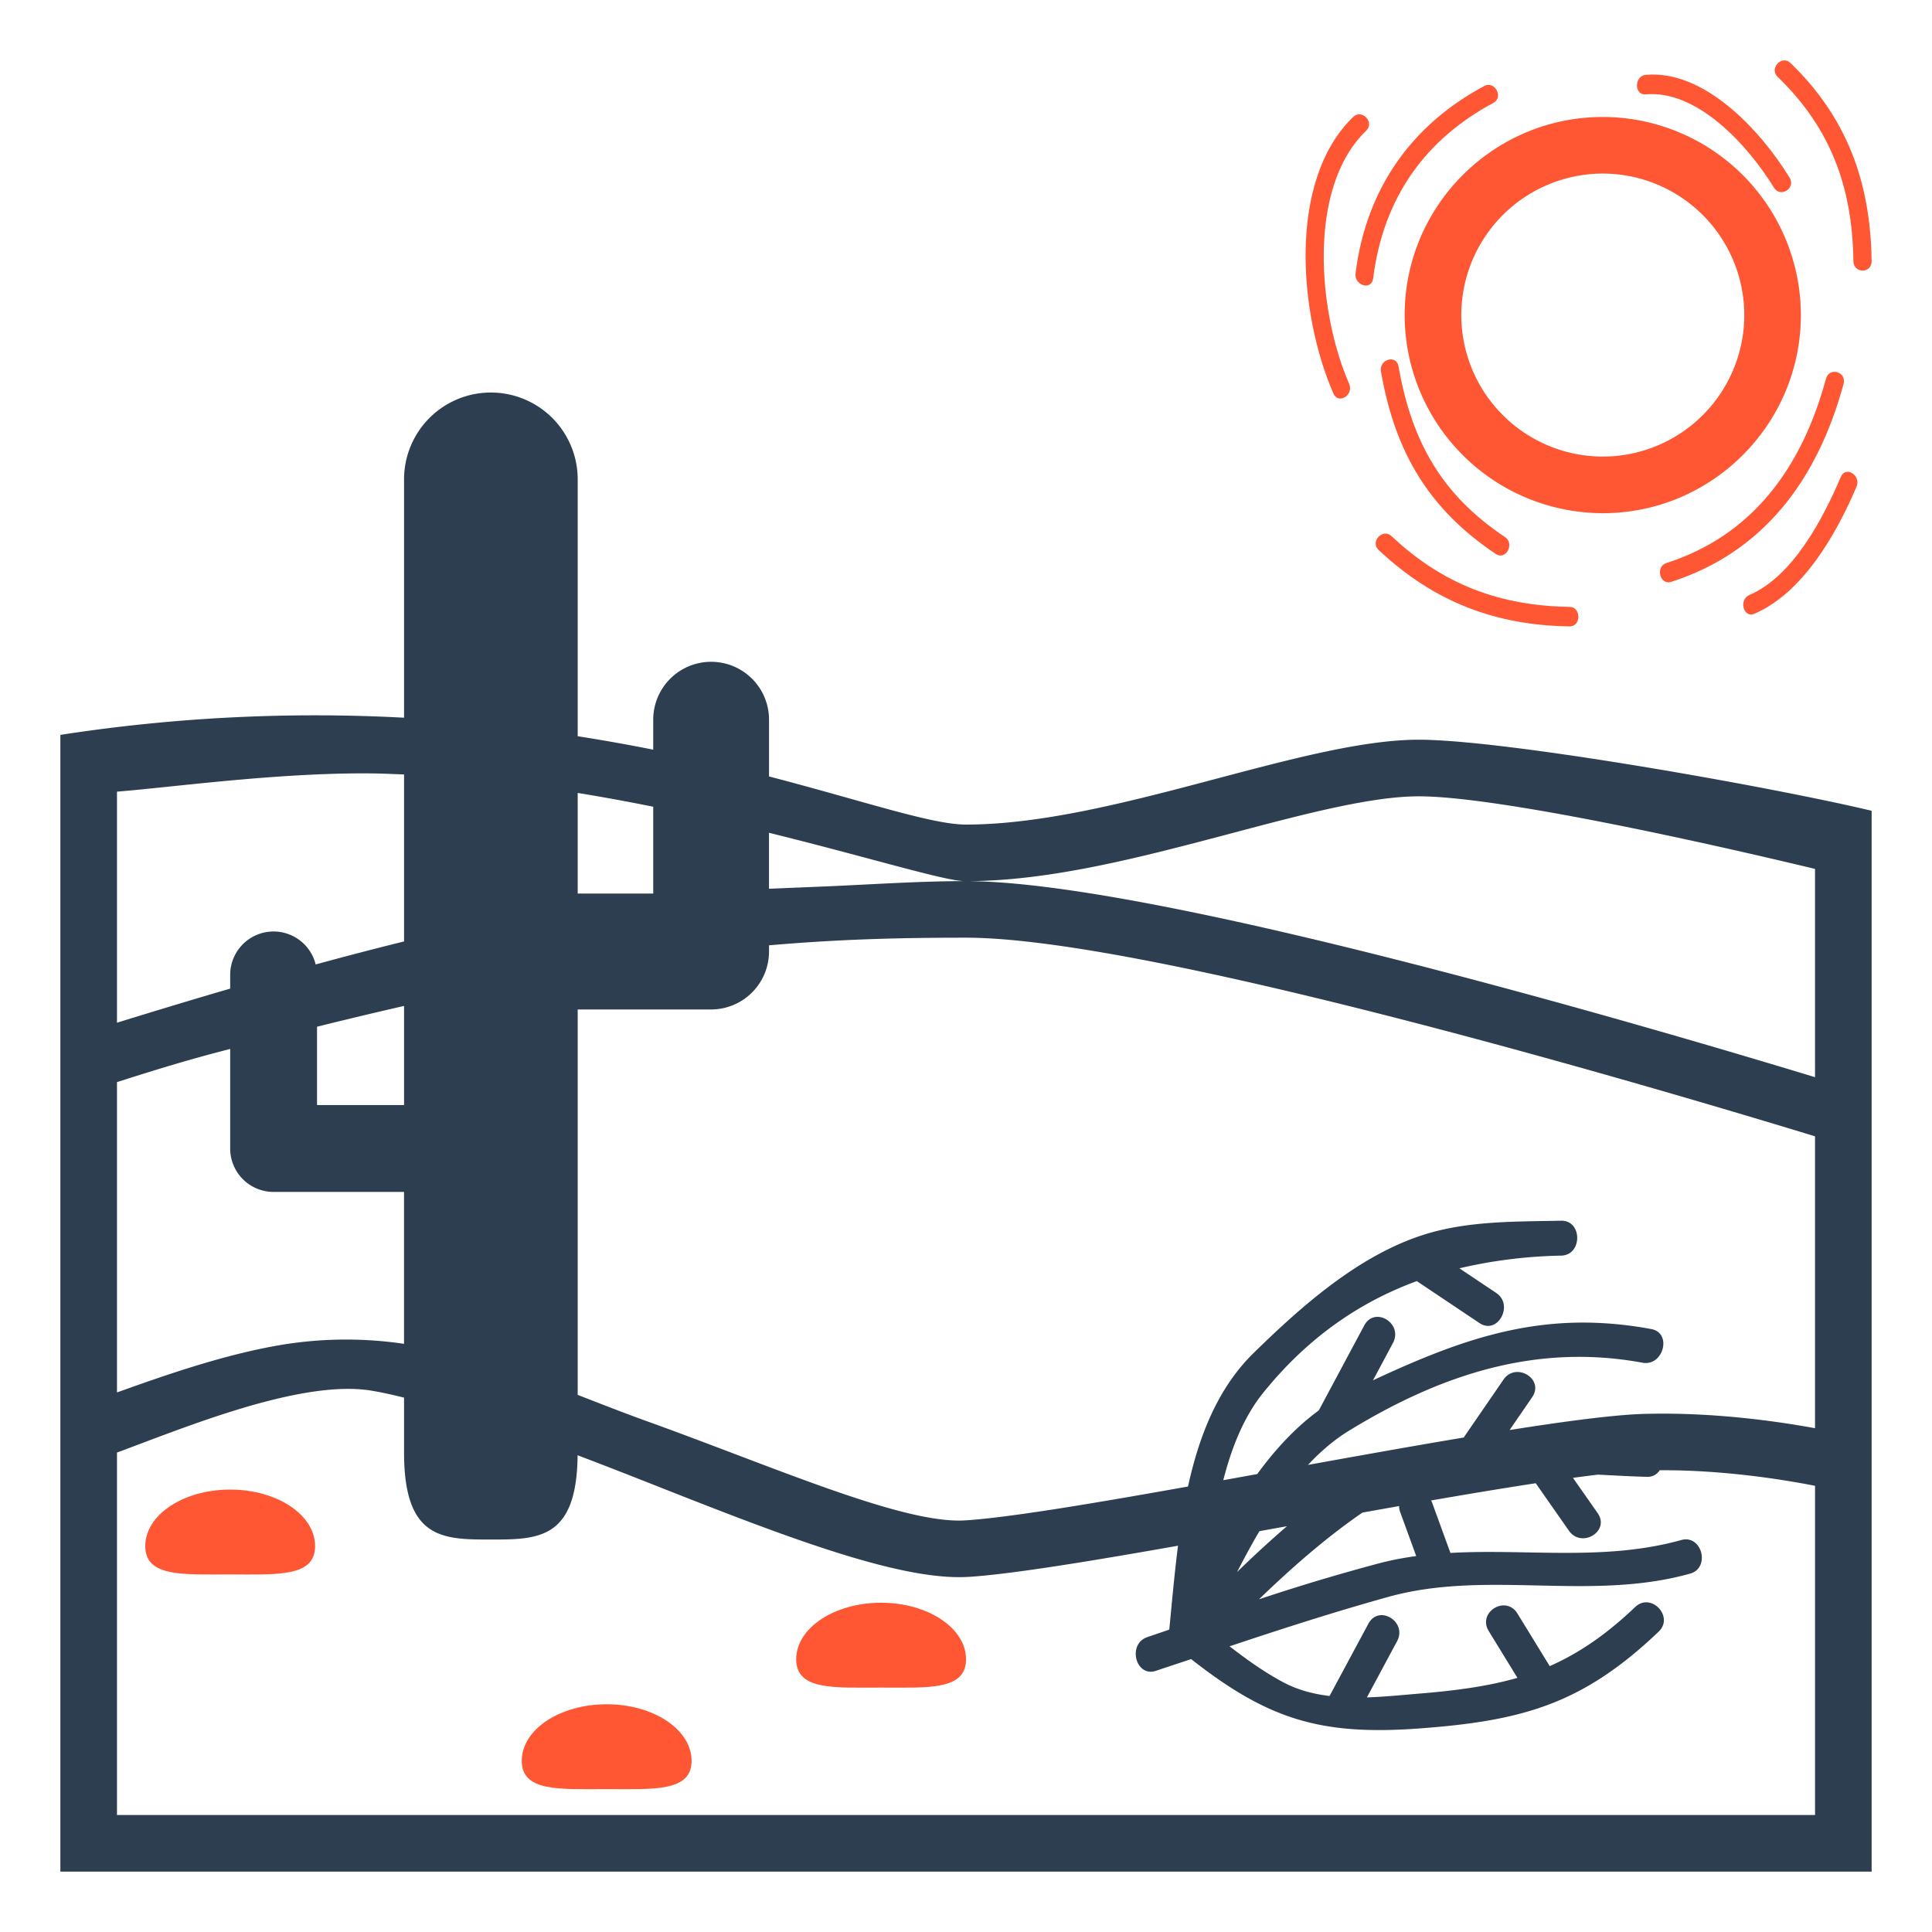<?xml version="1.0" encoding="utf-8"?>
<!-- License: MIT. Made by joypixels: https://github.com/joypixels/emojione -->
<svg viewBox="0 0 64 64" xmlns="http://www.w3.org/2000/svg" xmlns:xlink="http://www.w3.org/1999/xlink"><path d="M32 27.315c-1.131 0-3.346-.766-6.525-1.594v-1.88a1.917 1.917 0 1 0-3.836 0v.993a59.855 59.855 0 0 0-2.502-.445v-8.51a2.876 2.876 0 1 0-5.752 0v7.896A55.246 55.246 0 0 0 2 24.344V62h60V26.858c-3.341-.797-12.121-2.354-15-2.354c-3.865 0-10.157 2.811-15 2.811m-.046 1.873c-1.536.002-3.064.11-4.585.175l-1.895.078v-1.854c3.342.826 5.835 1.598 6.48 1.601m-10.315-2.464V29.6h-2.502v-3.333c.851.138 1.687.293 2.502.457m-17.764-.499c1.981-.164 5.355-.632 8.41-.605c.364.003.732.021 1.1.035v5.532c-.904.222-1.878.475-2.928.762a1.437 1.437 0 0 0-2.832.34v.46c-1.162.339-2.406.714-3.75 1.13v-7.654m6.627 7.786c1.003-.249 1.967-.479 2.883-.688v3.284h-2.883v-2.596m-6.627 1.835c.767-.243 1.865-.598 3.228-.962l.522-.137v3.298c0 .795.643 1.439 1.441 1.439h4.318v5.032a13.131 13.131 0 0 0-4.023.028c-1.99.328-4.045 1.069-5.486 1.582v-10.28m56.25 24.279H3.875V48.118c2.219-.819 6.075-2.427 8.41-2.054c.328.053.702.136 1.1.234v1.821c0 2.88 1.287 2.88 2.877 2.88c1.57 0 2.845-.005 2.872-2.792c.874.332 1.675.646 2.294.89c4.124 1.629 7.978 3.148 10.339 3.148c.124 0 .242-.004.356-.011c1.411-.094 3.957-.51 6.9-1.03c-.119.946-.203 1.891-.289 2.779l-.729.249c-.67.229-.385 1.346.293 1.114c.387-.131.772-.256 1.159-.387c2.565 2.016 4.313 2.54 7.59 2.296c3.388-.253 5.378-.802 7.896-3.203c.527-.5-.253-1.317-.776-.817c-.983.936-1.883 1.539-2.831 1.957l-1.069-1.742c-.385-.625-1.335-.046-.95.583l.95 1.548c-.946.272-1.981.417-3.219.519c-.575.047-1.172.109-1.768.129l.998-1.858c.352-.65-.601-1.232-.948-.584l-1.287 2.395c-.537-.065-1.059-.199-1.544-.46c-.617-.329-1.201-.748-1.769-1.186c1.747-.583 3.497-1.147 5.266-1.639c3.269-.905 6.664.16 9.989-.768c.685-.19.394-1.307-.293-1.113c-2.538.707-5.104.283-7.644.427c-.207-.563-.41-1.125-.615-1.688c-.007-.021-.021-.031-.029-.05c1.23-.213 2.41-.409 3.469-.571l1.1 1.573c.416.595 1.372.019.951-.583c-.271-.39-.546-.779-.818-1.168c.292-.041.57-.076.83-.107c.576.03 1.133.061 1.619.073a.473.473 0 0 0 .425-.218l.099-.001c1.983 0 3.844.281 5.047.516v10.906zm-19.146-8.048c.234-.456.479-.912.74-1.354c.281-.052.561-.102.846-.153l.067-.012c-.565.487-1.118.995-1.653 1.519m4.154-1.971l1.214-.216c.003.056.004.111.027.174l.54 1.483c-.404.054-.808.13-1.209.234a68.42 68.42 0 0 0-4 1.198c1.081-1.043 2.213-2.037 3.428-2.873m14.992-2.795c-1.284-.234-3.098-.482-5.047-.482c-.192 0-.386.003-.58.007c-.975.025-2.574.233-4.491.536l.747-1.087c.417-.606-.537-1.182-.949-.584c-.438.64-.879 1.278-1.318 1.919c-1.62.271-3.388.587-5.159.907c.408-.435.85-.819 1.338-1.12c3.076-1.888 6.242-2.912 9.745-2.265c.692.127.989-.986.291-1.115c-3.504-.647-6.101.242-9.221 1.698c.222-.411.441-.823.661-1.235c.348-.651-.601-1.234-.949-.583c-.503.938-1.003 1.875-1.505 2.813c-.785.577-1.451 1.303-2.04 2.11c-.378.068-.752.137-1.125.203c.279-1.096.688-2.114 1.334-2.91c1.481-1.828 3.183-2.988 5.076-3.685l2.078 1.391c.599.402 1.149-.599.553-.999a648.99 648.99 0 0 1-1.22-.816a16.061 16.061 0 0 1 3.371-.42c.709-.014.709-1.17 0-1.156c-1.538.031-3.151 0-4.629.489c-2.115.698-3.972 2.339-5.564 3.899c-1.18 1.156-1.798 2.733-2.168 4.417c-3.153.563-5.926 1.027-7.354 1.12a3.505 3.505 0 0 1-.233.008c-2.131 0-6.247-1.82-10.339-3.292c-.756-.271-1.518-.572-2.291-.872V33.44h4.416a1.922 1.922 0 0 0 1.922-1.923v-.202c2.49-.217 4.566-.253 6.525-.253c6.127 0 23.244 5.09 28.125 6.58v9.669m0-11.628c-5.532-1.681-21.848-6.473-28.08-6.494c2.789-.008 5.819-.81 8.75-1.585c2.378-.63 4.625-1.225 6.205-1.225c2.597 0 9.41 1.511 13.125 2.405v6.899" fill="#2C3E50"></path><path d="M7.625 49.344c-1.555 0-2.813.839-2.813 1.873s1.258.938 2.813.938c1.553 0 2.813.097 2.813-.938s-1.26-1.873-2.813-1.873" fill="#FF5733"></path><path d="M20.097 56.456c-1.555 0-2.813.838-2.813 1.873c0 1.034 1.258.938 2.813.938c1.553 0 2.813.097 2.813-.938c-.001-1.035-1.261-1.873-2.813-1.873" fill="#FF5733"></path><path d="M29.188 53.093c-1.555 0-2.813.839-2.813 1.873c0 1.035 1.258.938 2.813.938c1.553 0 2.813.098 2.813-.938c-.001-1.034-1.261-1.873-2.813-1.873" fill="#FF5733"></path><path d="M46.531 10.436A6.57 6.57 0 0 0 53.095 17c3.617 0 6.561-2.944 6.561-6.564a6.569 6.569 0 0 0-6.561-6.561c-3.619 0-6.564 2.943-6.564 6.561m6.565-4.686a4.692 4.692 0 0 1 4.686 4.686a4.692 4.692 0 0 1-4.686 4.689a4.694 4.694 0 0 1-4.689-4.689a4.692 4.692 0 0 1 4.689-4.686" fill="#FF5733"></path><path d="M45.487 9.224c.339-2.695 1.739-4.61 3.984-5.817c.35-.185.042-.742-.302-.559c-2.373 1.272-3.906 3.357-4.265 6.206c-.05.404.533.582.583.17" fill="#FF5733"></path><path d="M61.071 12.717c.108-.402-.474-.572-.582-.174c-.81 2.984-2.457 5.199-5.29 6.11c-.371.119-.21.743.159.623c3.037-.974 4.844-3.358 5.713-6.559" fill="#FF5733"></path><path d="M49.551 18.351c.333.223.632-.338.306-.559c-2.06-1.376-3.085-3.111-3.528-5.652c-.073-.411-.654-.238-.582.171c.471 2.711 1.617 4.577 3.804 6.04" fill="#FF5733"></path><path d="M54.517 3.126c1.704-.154 3.382 1.681 4.248 3.09c.21.348.732.021.519-.328c-.975-1.588-2.835-3.584-4.767-3.408c-.387.036-.387.681 0 .646" fill="#FF5733"></path><path d="M45.669 18.219c1.84 1.731 3.889 2.496 6.324 2.531c.39.006.39-.641 0-.646c-2.274-.035-4.179-.723-5.896-2.344c-.29-.273-.719.184-.428.459" fill="#FF5733"></path><path d="M58.112 20.333c1.592-.68 2.705-2.607 3.388-4.21c.157-.376-.36-.706-.52-.326c-.606 1.425-1.606 3.304-3.031 3.913c-.356.15-.199.778.163.623" fill="#FF5733"></path><path d="M44.691 12.71c-1.022-2.339-1.406-6.48.565-8.38c.289-.277-.138-.733-.429-.457c-2.191 2.114-1.794 6.563-.655 9.164c.166.376.683.048.519-.327" fill="#FF5733"></path><path d="M61.396 8.651c.006.416.608.416.604 0c-.035-2.653-.841-4.778-2.687-6.564c-.289-.278-.716.177-.428.457c1.734 1.677 2.479 3.617 2.511 6.107" fill="#FF5733"></path></svg>